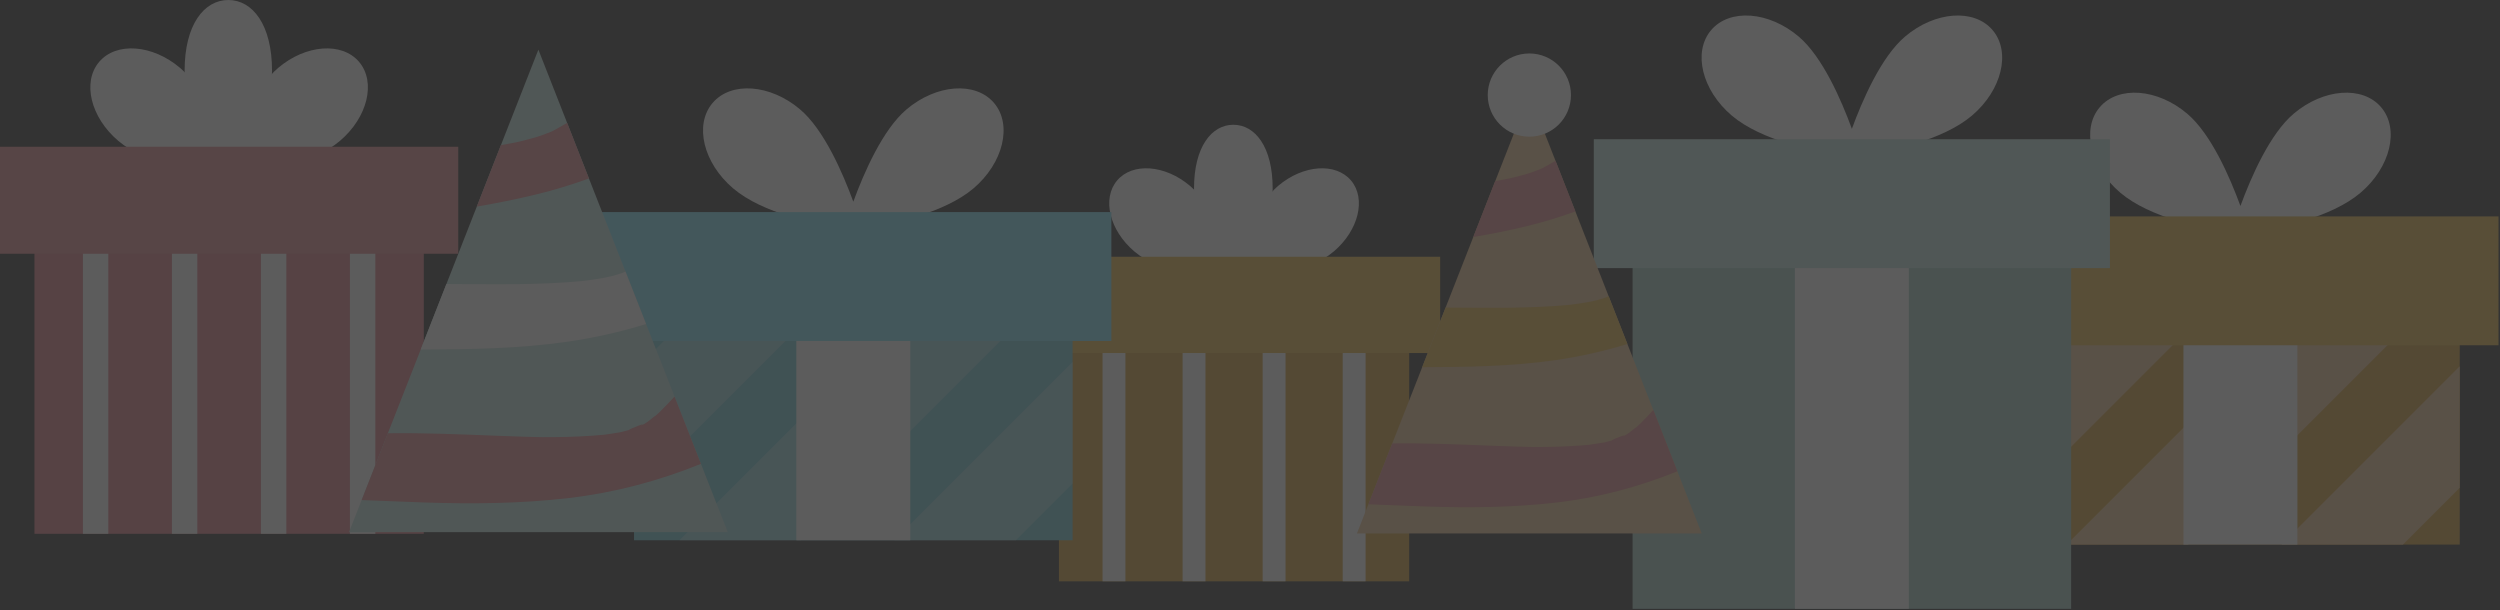 <svg width="1286" height="314" viewBox="0 0 1286 314" fill="none" xmlns="http://www.w3.org/2000/svg">
<rect x="0" y="0" width="1286" height="314" fill="#333333" stroke="none"/>
<g opacity="0.2">
<path d="M1224.88 55.19C1215.37 43.977 1195.18 45.474 1179.81 58.529C1167.6 68.893 1157.94 91.064 1152.48 105.968C1147.03 91.064 1137.37 68.893 1125.16 58.529C1109.78 45.474 1089.6 43.977 1080.08 55.19C1070.56 66.406 1075.31 86.077 1090.69 99.136C1105.9 112.052 1133.41 117.587 1147.89 119.701C1147.67 120.438 1147.56 120.841 1147.56 120.841C1147.56 120.841 1149.4 120.694 1152.48 120.318C1155.56 120.694 1157.41 120.841 1157.41 120.841C1157.41 120.841 1157.29 120.44 1157.07 119.701C1171.56 117.587 1199.06 112.052 1214.28 99.136C1229.66 86.077 1234.4 66.408 1224.88 55.19Z" fill="white"/>
<path d="M1265.28 173.318H1039.68V280.13H1265.28V173.318Z" fill="#D7A238"/>
<path d="M1125.56 280.13H1063.06L1169.87 173.318H1232.38L1125.56 280.13ZM1265.28 250.911V188.403L1173.55 280.13H1236.06L1265.28 250.911ZM1039.68 193.005V255.514L1121.88 173.316H1059.37L1039.68 193.005Z" fill="#F0C694"/>
<path d="M1181.79 173.318H1123.17V280.13H1181.79V173.318Z" fill="white"/>
<path d="M1285.23 111.315H1019.73V177.611H1285.23V111.315Z" fill="#EAB948"/>
<path d="M1025 15.497C1015.49 4.285 995.304 5.781 979.926 18.836C967.716 29.198 958.057 51.369 952.604 66.273C947.152 51.369 937.492 29.198 925.282 18.836C909.904 5.781 889.722 4.283 880.203 15.497C870.683 26.713 875.431 46.382 890.809 59.441C906.025 72.357 933.534 77.893 948.014 80.004C947.794 80.743 947.682 81.147 947.682 81.147C947.682 81.147 949.523 80.997 952.604 80.621C955.684 80.997 957.527 81.147 957.527 81.147C957.527 81.147 957.414 80.743 957.194 80.004C971.677 77.891 999.186 72.355 1014.4 59.441C1029.78 46.382 1034.53 26.711 1025 15.497Z" fill="white"/>
<path d="M1065.4 133.621H839.802V313.179H1065.4V133.621Z" fill="#A3CFC5"/>
<path d="M981.914 133.621H923.29V313.179H981.914V133.621Z" fill="white"/>
<path d="M1085.35 71.618H819.848V137.914H1085.35V71.618Z" fill="#C5E5E0"/>
<path d="M184.715 31.834C175.926 21.485 157.289 22.864 143.091 34.92C131.813 44.491 122.895 64.964 117.86 78.728C112.821 64.964 103.903 44.491 92.626 34.92C78.427 22.862 59.788 21.483 51.001 31.834C42.207 42.191 46.592 60.357 60.794 72.417C74.842 84.344 100.246 89.457 113.619 91.404C113.415 92.09 113.312 92.46 113.312 92.46C113.312 92.46 115.009 92.327 117.86 91.976C120.705 92.327 122.406 92.46 122.406 92.46C122.406 92.46 122.3 92.09 122.099 91.404C135.474 89.457 160.874 84.346 174.924 72.417C189.124 60.355 193.51 42.191 184.715 31.834Z" fill="white"/>
<path d="M139.933 36.381C139.933 60.15 117.446 88.857 117.446 88.857C117.446 88.857 94.962 60.15 94.962 36.381C94.962 12.619 105.029 0 117.446 0C129.866 0.002 139.933 12.619 139.933 36.381Z" fill="white"/>
<path d="M218.008 126.716H17.714V274.592H218.008V126.716Z" fill="#DF7B85"/>
<path d="M101.507 274.592H88.425V126.716H101.507V274.592ZM42.646 274.592H55.726V126.716H42.646V274.592ZM147.293 126.716H134.213V274.592H147.293V126.716ZM193.074 126.716H179.992V274.592H193.074V126.716Z" fill="white"/>
<path d="M235.72 75.487H0V130.531H235.72V75.487Z" fill="#E48A8F"/>
<path d="M694.944 92.816C687.038 83.505 670.274 84.746 657.499 95.59C647.355 104.203 639.331 122.614 634.803 134.996C630.271 122.614 622.251 104.203 612.107 95.59C599.334 84.746 582.568 83.505 574.662 92.816C566.751 102.131 570.699 118.473 583.474 129.32C596.111 140.048 618.961 144.646 630.992 146.402C630.807 147.015 630.714 147.351 630.714 147.351C630.714 147.351 632.241 147.229 634.803 146.913C637.361 147.227 638.892 147.351 638.892 147.351C638.892 147.351 638.801 147.015 638.614 146.402C650.647 144.646 673.495 140.048 686.134 129.32C698.907 118.471 702.855 102.131 694.944 92.816Z" fill="white"/>
<path d="M654.659 96.903C654.659 118.28 634.431 144.105 634.431 144.105C634.431 144.105 614.205 118.28 614.205 96.903C614.205 75.528 623.263 64.177 634.431 64.177C645.604 64.177 654.659 75.528 654.659 96.903Z" fill="white"/>
<path d="M724.89 178.163H544.72V299.034H724.89V178.163Z" fill="#D7A238"/>
<path d="M620.098 299.034H608.331V178.163H620.098V299.034ZM567.148 299.034H578.915V178.163H567.148V299.034ZM661.279 178.163H649.512V299.034H661.279V178.163ZM702.46 178.163H690.693V299.034H702.46V178.163Z" fill="white"/>
<path d="M740.825 132.077H528.784V181.592H740.825V132.077Z" fill="#EAB948"/>
<path d="M511.345 52.979C501.827 41.767 481.644 43.263 466.266 56.318C454.057 66.682 444.397 88.853 438.944 103.755C433.492 88.853 423.832 66.682 411.623 56.318C396.245 43.263 376.062 41.767 366.544 52.979C357.023 64.193 361.771 83.866 377.151 96.925C392.365 109.841 419.876 115.377 434.357 117.488C434.136 118.226 434.024 118.629 434.024 118.629C434.024 118.629 435.865 118.481 438.947 118.105C442.026 118.481 443.869 118.629 443.869 118.629C443.869 118.629 443.757 118.228 443.537 117.488C458.019 115.375 485.528 109.839 500.742 96.925C516.116 83.866 520.866 64.193 511.345 52.979Z" fill="white"/>
<path d="M551.741 171.103H326.142V277.917H551.741V171.103Z" fill="#74CCD6"/>
<path opacity="0.3" d="M412.026 277.919H349.518L456.33 171.105H518.838L412.026 277.919ZM551.741 248.7V186.192L460.014 277.919H522.522L551.741 248.7ZM326.142 190.794V253.302L408.342 171.103H345.834L326.142 190.794Z" fill="white"/>
<path d="M468.253 171.103H409.628V277.917H468.253V171.103Z" fill="white"/>
<path d="M571.692 109.101H306.188V175.397H571.692V109.101Z" fill="#84E8FC"/>
<path d="M786.7 48.411L698.011 274.413H875.391L786.7 48.411Z" fill="#F0C694"/>
<path d="M850.478 210.931C848.213 213.395 845.909 215.824 843.507 218.164C842.792 218.85 842.052 219.508 841.312 220.175C842.711 218.831 838.374 222.376 838.036 222.621C837.177 223.176 836.641 223.529 836.361 223.729C834.998 224.439 833.618 225.121 832.234 225.788C841.271 221.424 828.887 226.201 829.109 226.6C827.38 227.039 825.774 227.448 825.267 227.604C822.768 228.042 820.26 228.42 817.75 228.774C817.648 228.784 817.563 228.794 817.463 228.807C815.616 228.977 813.764 229.123 811.911 229.258C804.154 229.825 796.368 229.95 788.591 229.943C788.273 229.937 787.901 229.931 787.471 229.925C785.001 229.883 782.53 229.81 780.059 229.742C775.958 229.623 771.858 229.463 767.758 229.306C750.57 228.632 733.382 227.884 716.18 228.113L703.904 259.395C703.935 259.397 703.962 259.397 703.995 259.399C713.741 259.727 723.482 260.193 733.227 260.523C755.923 261.288 778.393 261.072 800.965 258.443C822.319 255.956 843 250.462 862.831 242.417L850.478 210.931Z" fill="#E48A8F"/>
<path d="M837.138 176.938L827.503 152.384C826.869 152.664 826.256 152.928 825.824 153.102C824.808 153.41 822.447 154.162 821.394 154.447C821.334 154.463 821.269 154.478 821.209 154.493C820.043 154.746 817.905 155.218 816.937 155.392C814.597 155.814 812.239 156.151 809.885 156.491C809.384 156.562 808.299 156.687 807.265 156.801C786.108 158.825 764.854 158.283 743.616 158.199L731.568 188.889C754.477 188.802 777.348 188.526 800.246 185.232C812.69 183.441 825.064 180.671 837.138 176.938Z" fill="#EAB948"/>
<path d="M757.853 121.92C767.123 120.341 776.359 118.5 785.568 116.26C793.991 114.211 802.267 111.691 810.377 108.746L800.225 82.877C800.017 83.012 799.811 83.143 799.604 83.276C799.849 83.118 800.052 82.981 800.223 82.871L800.171 82.738C798.544 83.631 794.573 85.965 793.574 86.457C793.285 86.59 793.038 86.704 792.811 86.815C791.621 87.286 790.424 87.748 789.225 88.203C788.504 88.471 787.777 88.718 787.051 88.973C786.438 89.173 785.865 89.358 785.466 89.472C783.276 90.108 781.069 90.669 778.858 91.232C778.277 91.379 777.267 91.612 776.311 91.831C773.926 92.302 771.536 92.747 769.138 93.154L757.853 121.92ZM788.319 88.556C791.515 87.448 790.183 87.926 788.319 88.556Z" fill="#E48A8F"/>
<path d="M808.111 48.906C808.111 60.729 798.525 70.316 786.7 70.316C774.877 70.316 765.29 60.731 765.29 48.906C765.29 37.085 774.875 27.498 786.7 27.498C798.525 27.498 808.111 37.083 808.111 48.906Z" fill="white"/>
<path d="M276.947 25.528L179.549 273.719H374.344L276.947 25.528Z" fill="#C5E5E0"/>
<path d="M346.985 204.003C344.498 206.709 341.967 209.377 339.33 211.947C338.545 212.699 337.73 213.424 336.922 214.156C338.455 212.683 333.693 216.572 333.323 216.843C332.382 217.449 331.794 217.838 331.484 218.058C329.986 218.839 328.471 219.587 326.952 220.321C336.874 215.527 323.274 220.776 323.52 221.212C321.623 221.694 319.856 222.143 319.302 222.316C316.557 222.795 313.804 223.211 311.046 223.6C310.934 223.612 310.839 223.625 310.733 223.637C308.702 223.824 306.668 223.986 304.634 224.132C296.115 224.757 287.565 224.89 279.027 224.884C278.675 224.878 278.268 224.869 277.794 224.863C275.081 224.817 272.369 224.738 269.655 224.661C265.151 224.533 260.648 224.358 256.147 224.184C237.272 223.446 218.395 222.625 199.503 222.872L186.022 257.226C186.055 257.228 186.086 257.228 186.122 257.23C196.825 257.591 207.521 258.102 218.222 258.466C243.148 259.305 267.825 259.067 292.612 256.18C316.062 253.448 338.777 247.416 360.553 238.581L346.985 204.003Z" fill="#E48A8F"/>
<path d="M332.334 166.672L321.753 139.706C321.059 140.011 320.386 140.302 319.91 140.494C318.795 140.834 316.203 141.659 315.046 141.971C314.98 141.99 314.911 142.004 314.842 142.021C313.56 142.299 311.215 142.817 310.151 143.01C307.582 143.473 304.993 143.841 302.407 144.215C301.856 144.294 300.665 144.431 299.529 144.558C276.296 146.777 252.954 146.183 229.63 146.091L216.402 179.794C241.559 179.698 266.676 179.397 291.822 175.78C305.486 173.814 319.077 170.772 332.334 166.672Z" fill="white"/>
<path d="M245.268 106.253C255.447 104.518 265.589 102.496 275.702 100.038C284.953 97.788 294.041 95.02 302.949 91.787L291.799 63.376C291.575 63.522 291.346 63.669 291.12 63.815C291.388 63.64 291.61 63.493 291.797 63.368L291.741 63.225C289.954 64.205 285.593 66.767 284.498 67.31C284.182 67.455 283.909 67.582 283.66 67.7C282.351 68.218 281.036 68.725 279.723 69.223C278.931 69.518 278.131 69.791 277.335 70.071C276.664 70.289 276.032 70.491 275.594 70.62C273.192 71.318 270.765 71.935 268.34 72.552C267.7 72.714 266.593 72.97 265.541 73.209C262.921 73.726 260.299 74.214 257.664 74.661L245.268 106.253ZM278.725 69.612C282.233 68.398 280.77 68.922 278.725 69.612Z" fill="#E48A8F"/>
</g>
</svg>
